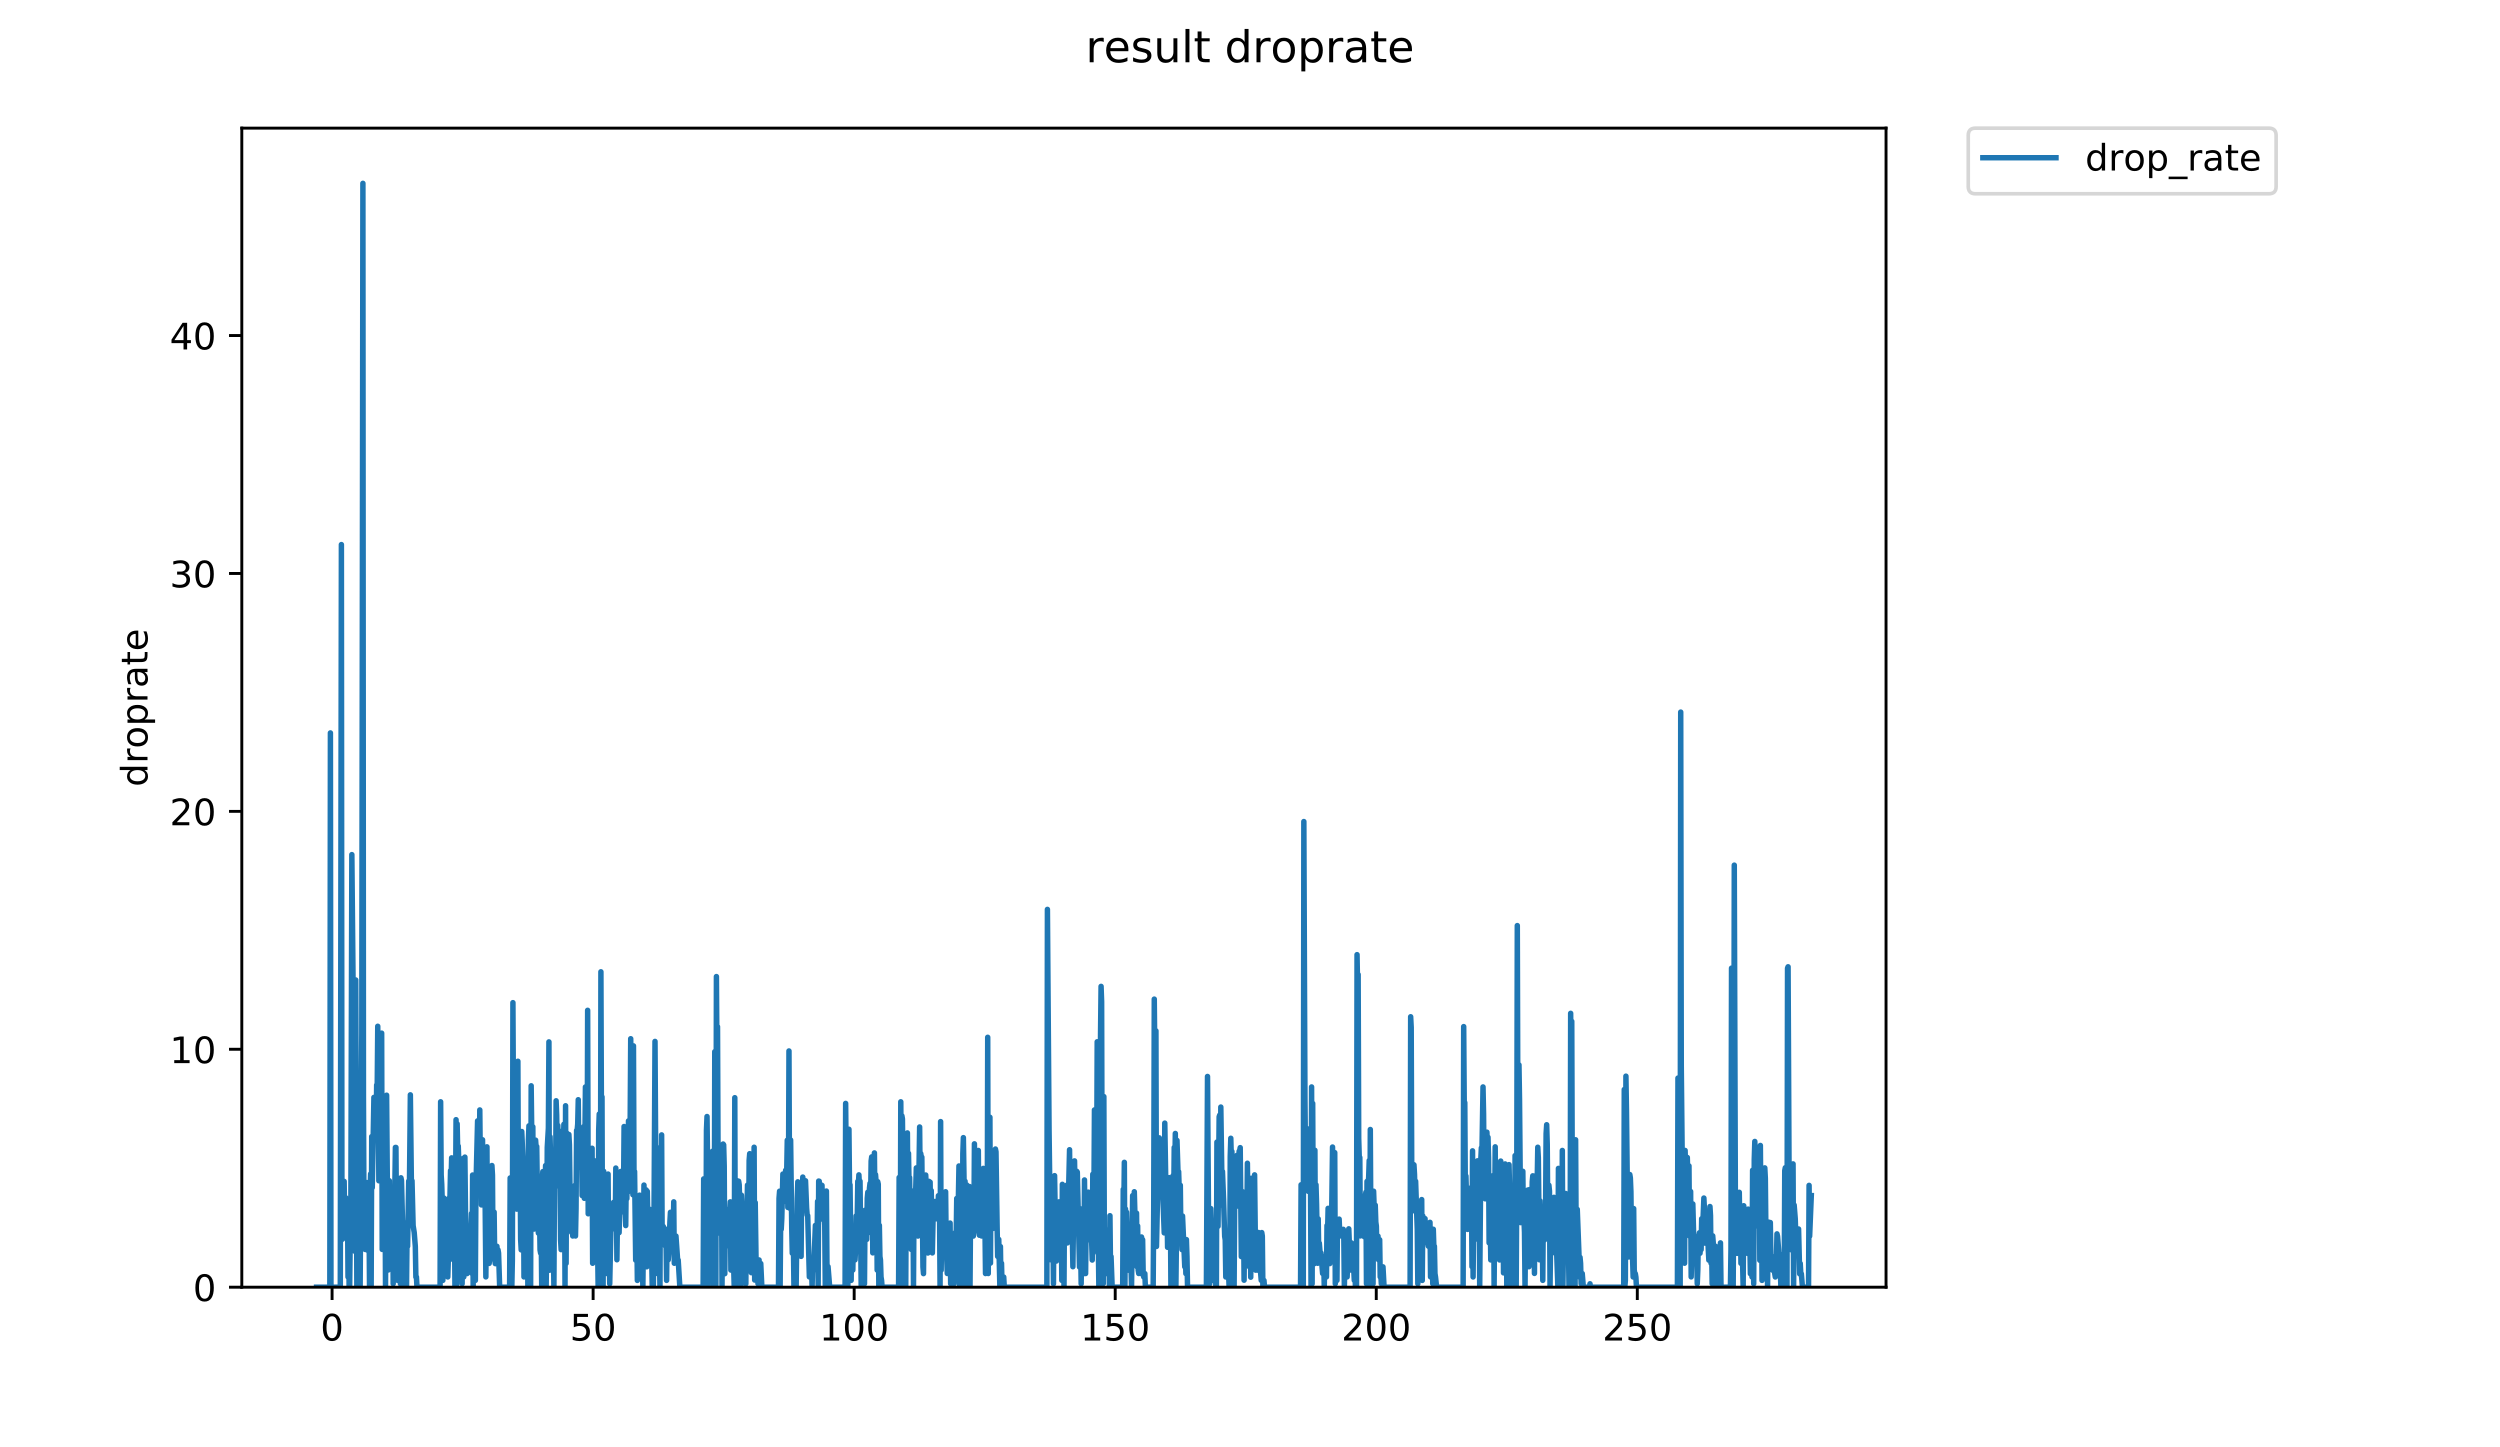 <?xml version="1.0" encoding="utf-8" standalone="no"?>
<!DOCTYPE svg PUBLIC "-//W3C//DTD SVG 1.1//EN"
  "http://www.w3.org/Graphics/SVG/1.1/DTD/svg11.dtd">
<!-- Created with matplotlib (https://matplotlib.org/) -->
<svg height="396pt" version="1.1" viewBox="0 0 684 396" width="684pt" xmlns="http://www.w3.org/2000/svg" xmlns:xlink="http://www.w3.org/1999/xlink">
 <defs>
  <style type="text/css">
*{stroke-linecap:butt;stroke-linejoin:round;}
  </style>
 </defs>
 <g id="figure_1">
  <g id="patch_1">
   <path d="M 0 396 
L 684 396 
L 684 0 
L 0 0 
z
" style="fill:#ffffff;"/>
  </g>
  <g id="axes_1">
   <g id="patch_2">
    <path d="M 66.159 352.174 
L 516.019 352.174 
L 516.019 35.062 
L 66.159 35.062 
z
" style="fill:#ffffff;"/>
   </g>
   <g id="matplotlib.axis_1">
    <g id="xtick_1">
     <g id="line2d_1">
      <defs>
       <path d="M 0 0 
L 0 3.5 
" id="m61448529b9" style="stroke:#000000;stroke-width:0.8;"/>
      </defs>
      <g>
       <use style="stroke:#000000;stroke-width:0.8;" x="90.857" xlink:href="#m61448529b9" y="352.174"/>
      </g>
     </g>
     <g id="text_1">
      <!-- 0 -->
      <defs>
       <path d="M 31.781 66.406 
Q 24.172 66.406 20.328 58.906 
Q 16.5 51.422 16.5 36.375 
Q 16.5 21.391 20.328 13.891 
Q 24.172 6.391 31.781 6.391 
Q 39.453 6.391 43.281 13.891 
Q 47.125 21.391 47.125 36.375 
Q 47.125 51.422 43.281 58.906 
Q 39.453 66.406 31.781 66.406 
z
M 31.781 74.219 
Q 44.047 74.219 50.516 64.516 
Q 56.984 54.828 56.984 36.375 
Q 56.984 17.969 50.516 8.266 
Q 44.047 -1.422 31.781 -1.422 
Q 19.531 -1.422 13.062 8.266 
Q 6.594 17.969 6.594 36.375 
Q 6.594 54.828 13.062 64.516 
Q 19.531 74.219 31.781 74.219 
z
" id="DejaVuSans-48"/>
      </defs>
      <g transform="translate(87.676 366.773)scale(0.1 -0.1)">
       <use xlink:href="#DejaVuSans-48"/>
      </g>
     </g>
    </g>
    <g id="xtick_2">
     <g id="line2d_2">
      <g>
       <use style="stroke:#000000;stroke-width:0.8;" x="162.279" xlink:href="#m61448529b9" y="352.174"/>
      </g>
     </g>
     <g id="text_2">
      <!-- 50 -->
      <defs>
       <path d="M 10.797 72.906 
L 49.516 72.906 
L 49.516 64.594 
L 19.828 64.594 
L 19.828 46.734 
Q 21.969 47.469 24.109 47.828 
Q 26.266 48.188 28.422 48.188 
Q 40.625 48.188 47.75 41.5 
Q 54.891 34.812 54.891 23.391 
Q 54.891 11.625 47.562 5.094 
Q 40.234 -1.422 26.906 -1.422 
Q 22.312 -1.422 17.547 -0.641 
Q 12.797 0.141 7.719 1.703 
L 7.719 11.625 
Q 12.109 9.234 16.797 8.062 
Q 21.484 6.891 26.703 6.891 
Q 35.156 6.891 40.078 11.328 
Q 45.016 15.766 45.016 23.391 
Q 45.016 31 40.078 35.438 
Q 35.156 39.891 26.703 39.891 
Q 22.75 39.891 18.812 39.016 
Q 14.891 38.141 10.797 36.281 
z
" id="DejaVuSans-53"/>
      </defs>
      <g transform="translate(155.917 366.773)scale(0.1 -0.1)">
       <use xlink:href="#DejaVuSans-53"/>
       <use x="63.623" xlink:href="#DejaVuSans-48"/>
      </g>
     </g>
    </g>
    <g id="xtick_3">
     <g id="line2d_3">
      <g>
       <use style="stroke:#000000;stroke-width:0.8;" x="233.701" xlink:href="#m61448529b9" y="352.174"/>
      </g>
     </g>
     <g id="text_3">
      <!-- 100 -->
      <defs>
       <path d="M 12.406 8.297 
L 28.516 8.297 
L 28.516 63.922 
L 10.984 60.406 
L 10.984 69.391 
L 28.422 72.906 
L 38.281 72.906 
L 38.281 8.297 
L 54.391 8.297 
L 54.391 0 
L 12.406 0 
z
" id="DejaVuSans-49"/>
      </defs>
      <g transform="translate(224.157 366.773)scale(0.1 -0.1)">
       <use xlink:href="#DejaVuSans-49"/>
       <use x="63.623" xlink:href="#DejaVuSans-48"/>
       <use x="127.246" xlink:href="#DejaVuSans-48"/>
      </g>
     </g>
    </g>
    <g id="xtick_4">
     <g id="line2d_4">
      <g>
       <use style="stroke:#000000;stroke-width:0.8;" x="305.123" xlink:href="#m61448529b9" y="352.174"/>
      </g>
     </g>
     <g id="text_4">
      <!-- 150 -->
      <g transform="translate(295.58 366.773)scale(0.1 -0.1)">
       <use xlink:href="#DejaVuSans-49"/>
       <use x="63.623" xlink:href="#DejaVuSans-53"/>
       <use x="127.246" xlink:href="#DejaVuSans-48"/>
      </g>
     </g>
    </g>
    <g id="xtick_5">
     <g id="line2d_5">
      <g>
       <use style="stroke:#000000;stroke-width:0.8;" x="376.545" xlink:href="#m61448529b9" y="352.174"/>
      </g>
     </g>
     <g id="text_5">
      <!-- 200 -->
      <defs>
       <path d="M 19.188 8.297 
L 53.609 8.297 
L 53.609 0 
L 7.328 0 
L 7.328 8.297 
Q 12.938 14.109 22.625 23.891 
Q 32.328 33.688 34.812 36.531 
Q 39.547 41.844 41.422 45.531 
Q 43.312 49.219 43.312 52.781 
Q 43.312 58.594 39.234 62.25 
Q 35.156 65.922 28.609 65.922 
Q 23.969 65.922 18.812 64.312 
Q 13.672 62.703 7.812 59.422 
L 7.812 69.391 
Q 13.766 71.781 18.938 73 
Q 24.125 74.219 28.422 74.219 
Q 39.75 74.219 46.484 68.547 
Q 53.219 62.891 53.219 53.422 
Q 53.219 48.922 51.531 44.891 
Q 49.859 40.875 45.406 35.406 
Q 44.188 33.984 37.641 27.219 
Q 31.109 20.453 19.188 8.297 
z
" id="DejaVuSans-50"/>
      </defs>
      <g transform="translate(367.002 366.773)scale(0.1 -0.1)">
       <use xlink:href="#DejaVuSans-50"/>
       <use x="63.623" xlink:href="#DejaVuSans-48"/>
       <use x="127.246" xlink:href="#DejaVuSans-48"/>
      </g>
     </g>
    </g>
    <g id="xtick_6">
     <g id="line2d_6">
      <g>
       <use style="stroke:#000000;stroke-width:0.8;" x="447.967" xlink:href="#m61448529b9" y="352.174"/>
      </g>
     </g>
     <g id="text_6">
      <!-- 250 -->
      <g transform="translate(438.424 366.773)scale(0.1 -0.1)">
       <use xlink:href="#DejaVuSans-50"/>
       <use x="63.623" xlink:href="#DejaVuSans-53"/>
       <use x="127.246" xlink:href="#DejaVuSans-48"/>
      </g>
     </g>
    </g>
   </g>
   <g id="matplotlib.axis_2">
    <g id="ytick_1">
     <g id="line2d_7">
      <defs>
       <path d="M 0 0 
L -3.5 0 
" id="m7a9b40fb11" style="stroke:#000000;stroke-width:0.8;"/>
      </defs>
      <g>
       <use style="stroke:#000000;stroke-width:0.8;" x="66.159" xlink:href="#m7a9b40fb11" y="352.174"/>
      </g>
     </g>
     <g id="text_7">
      <!-- 0 -->
      <g transform="translate(52.796 355.973)scale(0.1 -0.1)">
       <use xlink:href="#DejaVuSans-48"/>
      </g>
     </g>
    </g>
    <g id="ytick_2">
     <g id="line2d_8">
      <g>
       <use style="stroke:#000000;stroke-width:0.8;" x="66.159" xlink:href="#m7a9b40fb11" y="287.082"/>
      </g>
     </g>
     <g id="text_8">
      <!-- 10 -->
      <g transform="translate(46.434 290.882)scale(0.1 -0.1)">
       <use xlink:href="#DejaVuSans-49"/>
       <use x="63.623" xlink:href="#DejaVuSans-48"/>
      </g>
     </g>
    </g>
    <g id="ytick_3">
     <g id="line2d_9">
      <g>
       <use style="stroke:#000000;stroke-width:0.8;" x="66.159" xlink:href="#m7a9b40fb11" y="221.99"/>
      </g>
     </g>
     <g id="text_9">
      <!-- 20 -->
      <g transform="translate(46.434 225.79)scale(0.1 -0.1)">
       <use xlink:href="#DejaVuSans-50"/>
       <use x="63.623" xlink:href="#DejaVuSans-48"/>
      </g>
     </g>
    </g>
    <g id="ytick_4">
     <g id="line2d_10">
      <g>
       <use style="stroke:#000000;stroke-width:0.8;" x="66.159" xlink:href="#m7a9b40fb11" y="156.899"/>
      </g>
     </g>
     <g id="text_10">
      <!-- 30 -->
      <defs>
       <path d="M 40.578 39.312 
Q 47.656 37.797 51.625 33 
Q 55.609 28.219 55.609 21.188 
Q 55.609 10.406 48.188 4.484 
Q 40.766 -1.422 27.094 -1.422 
Q 22.516 -1.422 17.656 -0.516 
Q 12.797 0.391 7.625 2.203 
L 7.625 11.719 
Q 11.719 9.328 16.594 8.109 
Q 21.484 6.891 26.812 6.891 
Q 36.078 6.891 40.938 10.547 
Q 45.797 14.203 45.797 21.188 
Q 45.797 27.641 41.281 31.266 
Q 36.766 34.906 28.719 34.906 
L 20.219 34.906 
L 20.219 43.016 
L 29.109 43.016 
Q 36.375 43.016 40.234 45.922 
Q 44.094 48.828 44.094 54.297 
Q 44.094 59.906 40.109 62.906 
Q 36.141 65.922 28.719 65.922 
Q 24.656 65.922 20.016 65.031 
Q 15.375 64.156 9.812 62.312 
L 9.812 71.094 
Q 15.438 72.656 20.344 73.438 
Q 25.25 74.219 29.594 74.219 
Q 40.828 74.219 47.359 69.109 
Q 53.906 64.016 53.906 55.328 
Q 53.906 49.266 50.438 45.094 
Q 46.969 40.922 40.578 39.312 
z
" id="DejaVuSans-51"/>
      </defs>
      <g transform="translate(46.434 160.698)scale(0.1 -0.1)">
       <use xlink:href="#DejaVuSans-51"/>
       <use x="63.623" xlink:href="#DejaVuSans-48"/>
      </g>
     </g>
    </g>
    <g id="ytick_5">
     <g id="line2d_11">
      <g>
       <use style="stroke:#000000;stroke-width:0.8;" x="66.159" xlink:href="#m7a9b40fb11" y="91.807"/>
      </g>
     </g>
     <g id="text_11">
      <!-- 40 -->
      <defs>
       <path d="M 37.797 64.312 
L 12.891 25.391 
L 37.797 25.391 
z
M 35.203 72.906 
L 47.609 72.906 
L 47.609 25.391 
L 58.016 25.391 
L 58.016 17.188 
L 47.609 17.188 
L 47.609 0 
L 37.797 0 
L 37.797 17.188 
L 4.891 17.188 
L 4.891 26.703 
z
" id="DejaVuSans-52"/>
      </defs>
      <g transform="translate(46.434 95.606)scale(0.1 -0.1)">
       <use xlink:href="#DejaVuSans-52"/>
       <use x="63.623" xlink:href="#DejaVuSans-48"/>
      </g>
     </g>
    </g>
    <g id="text_12">
     <!-- droprate -->
     <defs>
      <path d="M 45.406 46.391 
L 45.406 75.984 
L 54.391 75.984 
L 54.391 0 
L 45.406 0 
L 45.406 8.203 
Q 42.578 3.328 38.25 0.953 
Q 33.938 -1.422 27.875 -1.422 
Q 17.969 -1.422 11.734 6.484 
Q 5.516 14.406 5.516 27.297 
Q 5.516 40.188 11.734 48.094 
Q 17.969 56 27.875 56 
Q 33.938 56 38.25 53.625 
Q 42.578 51.266 45.406 46.391 
z
M 14.797 27.297 
Q 14.797 17.391 18.875 11.75 
Q 22.953 6.109 30.078 6.109 
Q 37.203 6.109 41.297 11.75 
Q 45.406 17.391 45.406 27.297 
Q 45.406 37.203 41.297 42.844 
Q 37.203 48.484 30.078 48.484 
Q 22.953 48.484 18.875 42.844 
Q 14.797 37.203 14.797 27.297 
z
" id="DejaVuSans-100"/>
      <path d="M 41.109 46.297 
Q 39.594 47.172 37.812 47.578 
Q 36.031 48 33.891 48 
Q 26.266 48 22.188 43.047 
Q 18.109 38.094 18.109 28.812 
L 18.109 0 
L 9.078 0 
L 9.078 54.688 
L 18.109 54.688 
L 18.109 46.188 
Q 20.953 51.172 25.484 53.578 
Q 30.031 56 36.531 56 
Q 37.453 56 38.578 55.875 
Q 39.703 55.766 41.062 55.516 
z
" id="DejaVuSans-114"/>
      <path d="M 30.609 48.391 
Q 23.391 48.391 19.188 42.75 
Q 14.984 37.109 14.984 27.297 
Q 14.984 17.484 19.156 11.844 
Q 23.344 6.203 30.609 6.203 
Q 37.797 6.203 41.984 11.859 
Q 46.188 17.531 46.188 27.297 
Q 46.188 37.016 41.984 42.703 
Q 37.797 48.391 30.609 48.391 
z
M 30.609 56 
Q 42.328 56 49.016 48.375 
Q 55.719 40.766 55.719 27.297 
Q 55.719 13.875 49.016 6.219 
Q 42.328 -1.422 30.609 -1.422 
Q 18.844 -1.422 12.172 6.219 
Q 5.516 13.875 5.516 27.297 
Q 5.516 40.766 12.172 48.375 
Q 18.844 56 30.609 56 
z
" id="DejaVuSans-111"/>
      <path d="M 18.109 8.203 
L 18.109 -20.797 
L 9.078 -20.797 
L 9.078 54.688 
L 18.109 54.688 
L 18.109 46.391 
Q 20.953 51.266 25.266 53.625 
Q 29.594 56 35.594 56 
Q 45.562 56 51.781 48.094 
Q 58.016 40.188 58.016 27.297 
Q 58.016 14.406 51.781 6.484 
Q 45.562 -1.422 35.594 -1.422 
Q 29.594 -1.422 25.266 0.953 
Q 20.953 3.328 18.109 8.203 
z
M 48.688 27.297 
Q 48.688 37.203 44.609 42.844 
Q 40.531 48.484 33.406 48.484 
Q 26.266 48.484 22.188 42.844 
Q 18.109 37.203 18.109 27.297 
Q 18.109 17.391 22.188 11.75 
Q 26.266 6.109 33.406 6.109 
Q 40.531 6.109 44.609 11.75 
Q 48.688 17.391 48.688 27.297 
z
" id="DejaVuSans-112"/>
      <path d="M 34.281 27.484 
Q 23.391 27.484 19.188 25 
Q 14.984 22.516 14.984 16.5 
Q 14.984 11.719 18.141 8.906 
Q 21.297 6.109 26.703 6.109 
Q 34.188 6.109 38.703 11.406 
Q 43.219 16.703 43.219 25.484 
L 43.219 27.484 
z
M 52.203 31.203 
L 52.203 0 
L 43.219 0 
L 43.219 8.297 
Q 40.141 3.328 35.547 0.953 
Q 30.953 -1.422 24.312 -1.422 
Q 15.922 -1.422 10.953 3.297 
Q 6 8.016 6 15.922 
Q 6 25.141 12.172 29.828 
Q 18.359 34.516 30.609 34.516 
L 43.219 34.516 
L 43.219 35.406 
Q 43.219 41.609 39.141 45 
Q 35.062 48.391 27.688 48.391 
Q 23 48.391 18.547 47.266 
Q 14.109 46.141 10.016 43.891 
L 10.016 52.203 
Q 14.938 54.109 19.578 55.047 
Q 24.219 56 28.609 56 
Q 40.484 56 46.344 49.844 
Q 52.203 43.703 52.203 31.203 
z
" id="DejaVuSans-97"/>
      <path d="M 18.312 70.219 
L 18.312 54.688 
L 36.812 54.688 
L 36.812 47.703 
L 18.312 47.703 
L 18.312 18.016 
Q 18.312 11.328 20.141 9.422 
Q 21.969 7.516 27.594 7.516 
L 36.812 7.516 
L 36.812 0 
L 27.594 0 
Q 17.188 0 13.234 3.875 
Q 9.281 7.766 9.281 18.016 
L 9.281 47.703 
L 2.688 47.703 
L 2.688 54.688 
L 9.281 54.688 
L 9.281 70.219 
z
" id="DejaVuSans-116"/>
      <path d="M 56.203 29.594 
L 56.203 25.203 
L 14.891 25.203 
Q 15.484 15.922 20.484 11.062 
Q 25.484 6.203 34.422 6.203 
Q 39.594 6.203 44.453 7.469 
Q 49.312 8.734 54.109 11.281 
L 54.109 2.781 
Q 49.266 0.734 44.188 -0.344 
Q 39.109 -1.422 33.891 -1.422 
Q 20.797 -1.422 13.156 6.188 
Q 5.516 13.812 5.516 26.812 
Q 5.516 40.234 12.766 48.109 
Q 20.016 56 32.328 56 
Q 43.359 56 49.781 48.891 
Q 56.203 41.797 56.203 29.594 
z
M 47.219 32.234 
Q 47.125 39.594 43.094 43.984 
Q 39.062 48.391 32.422 48.391 
Q 24.906 48.391 20.391 44.141 
Q 15.875 39.891 15.188 32.172 
z
" id="DejaVuSans-101"/>
     </defs>
     <g transform="translate(40.354 215.236)rotate(-90)scale(0.1 -0.1)">
      <use xlink:href="#DejaVuSans-100"/>
      <use x="63.477" xlink:href="#DejaVuSans-114"/>
      <use x="104.559" xlink:href="#DejaVuSans-111"/>
      <use x="165.74" xlink:href="#DejaVuSans-112"/>
      <use x="229.217" xlink:href="#DejaVuSans-114"/>
      <use x="270.33" xlink:href="#DejaVuSans-97"/>
      <use x="331.609" xlink:href="#DejaVuSans-116"/>
      <use x="370.818" xlink:href="#DejaVuSans-101"/>
     </g>
    </g>
   </g>
   <g id="line2d_12">
    <path clip-path="url(#p9c175f5ace)" d="M 86.607 352.174 
L 90.241 352.174 
L 90.399 200.53 
L 90.549 352.174 
L 93.106 352.174 
L 93.405 148.997 
L 93.556 338.126 
L 93.706 339.043 
L 94.164 323.224 
L 94.314 335.243 
L 94.613 327.718 
L 94.763 330.571 
L 94.913 328.658 
L 95.064 328.894 
L 95.216 349.381 
L 95.366 330.633 
L 95.515 352.174 
L 95.665 352.174 
L 95.815 339.024 
L 95.965 340.919 
L 96.264 233.825 
L 96.87 297.475 
L 97.027 342.312 
L 97.331 268.124 
L 97.632 352.174 
L 97.782 313.719 
L 97.932 324.036 
L 98.083 310.965 
L 98.233 316.533 
L 98.533 352.174 
L 98.986 282.928 
L 99.289 50.163 
L 99.439 300.026 
L 99.59 333.523 
L 99.74 330.571 
L 99.89 341.842 
L 100.04 337.146 
L 100.19 324.974 
L 100.343 323.552 
L 100.496 342.032 
L 100.648 339.285 
L 100.799 326.959 
L 100.951 331.717 
L 101.101 352.174 
L 101.251 325.874 
L 101.4 321.178 
L 101.55 352.174 
L 101.701 310.965 
L 101.85 324.935 
L 102.302 300.249 
L 102.452 300.663 
L 102.602 307.154 
L 102.752 308.092 
L 102.903 310.965 
L 103.053 296.837 
L 103.203 297.696 
L 103.352 280.789 
L 103.652 323.057 
L 103.808 293.247 
L 103.965 303.759 
L 104.122 286.452 
L 104.422 282.668 
L 104.572 341.842 
L 104.721 300.439 
L 104.871 330.54 
L 105.022 302.536 
L 105.324 317.67 
L 105.474 352.174 
L 105.774 299.65 
L 106.073 335.243 
L 106.223 347.471 
L 106.373 326.814 
L 106.523 323.057 
L 106.677 335.649 
L 106.826 338.105 
L 106.976 345.207 
L 107.276 328.692 
L 107.425 324.935 
L 107.575 351.234 
L 107.725 326.814 
L 107.876 327.893 
L 108.028 324.896 
L 108.178 313.94 
L 108.329 313.94 
L 108.482 334.657 
L 108.635 329.125 
L 108.788 350.301 
L 108.941 334.657 
L 109.247 331.088 
L 109.397 330.664 
L 109.549 351.244 
L 109.699 322.247 
L 109.849 322.972 
L 110.149 335.267 
L 110.298 334.328 
L 110.448 352.174 
L 110.598 339.024 
L 110.748 345.599 
L 110.912 339.31 
L 111.064 339.211 
L 111.218 352.174 
L 111.368 338.166 
L 111.519 340.984 
L 111.82 323.14 
L 111.97 329.696 
L 112.273 299.547 
L 112.576 325.45 
L 112.726 323.057 
L 113.027 335.292 
L 113.328 337.211 
L 113.629 341 
L 113.783 349.412 
L 113.933 349.364 
L 114.082 352.174 
L 120.405 352.174 
L 120.555 301.453 
L 120.706 321.488 
L 120.856 324.036 
L 121.007 328.793 
L 121.158 350.312 
L 121.458 327.788 
L 121.758 340.919 
L 121.909 333.496 
L 122.06 334.481 
L 122.212 339.193 
L 122.363 336.344 
L 122.514 349.373 
L 122.664 344.671 
L 122.814 327.858 
L 122.965 334.405 
L 123.266 320.285 
L 123.416 323.099 
L 123.567 316.788 
L 123.718 325.208 
L 123.869 320.513 
L 124.02 344.66 
L 124.321 333.47 
L 124.472 352.174 
L 124.774 306.348 
L 124.924 352.174 
L 125.076 307.476 
L 125.226 314.819 
L 125.379 313.552 
L 125.831 326.887 
L 125.982 326.1 
L 126.135 338.344 
L 126.288 326.395 
L 126.439 351.228 
L 126.59 321.532 
L 126.742 316.939 
L 126.893 349.373 
L 127.194 316.584 
L 127.495 343.757 
L 127.646 347.491 
L 127.797 348.449 
L 127.947 340.968 
L 128.099 342.915 
L 128.251 340.12 
L 128.401 347.491 
L 128.552 337.167 
L 128.703 340.068 
L 129.004 331.983 
L 129.154 348.428 
L 129.305 321.488 
L 129.457 352.174 
L 129.608 329.825 
L 129.759 332.563 
L 129.909 326.887 
L 130.06 350.312 
L 130.212 325.169 
L 130.665 306.675 
L 130.968 312.132 
L 131.118 323.224 
L 131.269 303.682 
L 131.419 318.36 
L 131.57 315.7 
L 131.72 329.664 
L 132.021 311.843 
L 132.172 329.696 
L 132.626 317.768 
L 132.928 349.356 
L 133.229 313.775 
L 133.38 343.757 
L 133.531 336.321 
L 133.681 344.692 
L 133.833 345.665 
L 133.983 344.682 
L 134.285 334.506 
L 134.436 335.34 
L 134.588 318.889 
L 134.74 321.532 
L 134.893 343.911 
L 135.045 339.675 
L 135.196 331.629 
L 135.347 343.757 
L 135.499 345.72 
L 135.653 345.739 
L 135.804 344.746 
L 135.955 340.984 
L 136.106 343.781 
L 136.257 341.945 
L 136.408 342.849 
L 136.709 352.174 
L 139.43 352.174 
L 139.581 322.29 
L 139.731 325.014 
L 139.883 325.208 
L 140.034 352.174 
L 140.184 344.682 
L 140.334 274.327 
L 140.484 304.34 
L 140.636 295.37 
L 140.787 299.246 
L 140.938 318.506 
L 141.088 320.376 
L 141.241 312.529 
L 141.392 330.817 
L 141.694 290.36 
L 141.844 330.508 
L 142.144 313.664 
L 142.295 316.889 
L 142.446 339.1 
L 142.598 341.96 
L 142.75 309.582 
L 143.059 316.556 
L 143.21 321.4 
L 143.36 349.364 
L 143.511 329.761 
L 143.663 329.952 
L 143.815 322.503 
L 143.966 328.96 
L 144.118 341.916 
L 144.268 319.582 
L 144.42 352.174 
L 144.571 311.843 
L 144.721 308.028 
L 144.872 313.175 
L 145.024 352.174 
L 145.177 352.174 
L 145.329 297.075 
L 145.48 309.521 
L 145.631 308.344 
L 145.782 308.282 
L 145.933 334.506 
L 146.084 336.275 
L 146.235 316.737 
L 146.541 311.949 
L 146.694 314.212 
L 146.847 313.669 
L 147.148 335.412 
L 147.301 337.381 
L 147.452 329.889 
L 147.606 331.976 
L 147.757 341.975 
L 147.909 342.862 
L 148.061 336.456 
L 148.212 352.174 
L 148.363 322.375 
L 148.514 320.558 
L 148.665 338.166 
L 148.816 335.388 
L 149.272 318.889 
L 149.427 352.174 
L 149.578 339.23 
L 149.73 313.94 
L 150.034 308.656 
L 150.187 285.06 
L 150.339 347.538 
L 150.489 311.013 
L 150.793 322.333 
L 150.944 323.265 
L 151.095 329.921 
L 151.247 330.817 
L 151.549 352.174 
L 151.699 324.117 
L 151.852 319.95 
L 152.003 324.617 
L 152.155 301.176 
L 152.307 305.086 
L 152.459 315.032 
L 152.612 307.919 
L 152.915 322.204 
L 153.068 322.754 
L 153.222 322.878 
L 153.374 339.211 
L 153.524 341.901 
L 153.675 317.571 
L 153.831 317.676 
L 153.982 309.338 
L 154.133 312.132 
L 154.285 307.603 
L 154.437 319.813 
L 154.588 352.174 
L 154.738 302.536 
L 154.889 345.656 
L 155.039 309.968 
L 155.191 312.189 
L 155.342 327.788 
L 155.644 310.389 
L 155.796 313.23 
L 155.947 325.208 
L 156.249 327.893 
L 156.399 337.211 
L 156.55 327.031 
L 156.701 338.166 
L 156.853 335.46 
L 157.003 326.887 
L 157.305 324.317 
L 157.455 338.166 
L 157.606 330.633 
L 157.757 309.277 
L 157.908 309.277 
L 158.059 307.54 
L 158.21 300.884 
L 158.361 316.453 
L 158.513 311.259 
L 158.664 316.687 
L 158.815 316.889 
L 158.966 319.582 
L 159.118 313.214 
L 159.269 327.103 
L 159.421 316.889 
L 159.571 317.62 
L 159.722 308.218 
L 159.872 327.858 
L 160.174 297.389 
L 160.476 304.478 
L 160.627 327.963 
L 160.778 276.421 
L 160.932 332.09 
L 161.087 328.504 
L 161.242 322.174 
L 161.393 322.333 
L 161.543 329.825 
L 161.694 322.204 
L 161.846 324.476 
L 161.997 314.164 
L 162.148 345.628 
L 162.298 321.356 
L 162.448 317.471 
L 162.599 330.664 
L 162.751 325.399 
L 162.901 325.014 
L 163.052 335.292 
L 163.202 318.409 
L 163.651 352.174 
L 163.802 309.154 
L 163.952 304.797 
L 164.105 352.174 
L 164.257 352.174 
L 164.408 265.885 
L 164.558 307.348 
L 164.709 300.101 
L 164.859 352.174 
L 165.01 352.174 
L 165.161 320.468 
L 165.312 323.182 
L 165.463 340.984 
L 165.614 336.321 
L 165.764 339.043 
L 165.919 333.003 
L 166.069 348.439 
L 166.369 321.223 
L 166.519 340.919 
L 166.67 341.901 
L 166.82 351.242 
L 167.274 329.696 
L 167.424 336.229 
L 167.575 336.275 
L 167.878 328.96 
L 168.031 329.222 
L 168.333 336.275 
L 168.484 319.582 
L 168.634 327.823 
L 168.784 344.671 
L 169.084 323.099 
L 169.236 326.959 
L 169.386 337.253 
L 169.841 320.513 
L 169.993 322.503 
L 170.143 331.57 
L 170.295 322.375 
L 170.446 320.558 
L 170.597 326.137 
L 170.747 308.218 
L 170.898 311.959 
L 171.049 330.726 
L 171.199 335.316 
L 171.35 321.4 
L 171.501 327.963 
L 171.653 311.201 
L 171.804 326.137 
L 171.955 306.675 
L 172.107 308.47 
L 172.259 315.96 
L 172.411 307.603 
L 172.562 284.196 
L 172.863 314.979 
L 173.165 326.887 
L 173.317 286.152 
L 173.468 323.307 
L 173.619 320.513 
L 173.923 344.777 
L 174.227 336.411 
L 174.38 350.325 
L 174.53 334.43 
L 174.68 330.633 
L 174.832 333.576 
L 174.983 326.995 
L 175.135 347.531 
L 175.436 333.47 
L 175.889 352.174 
L 176.191 324.238 
L 176.343 342.018 
L 176.494 328.927 
L 176.646 328.032 
L 176.796 325.567 
L 176.948 346.595 
L 177.098 325.95 
L 177.4 341.931 
L 177.551 334.456 
L 177.702 334.456 
L 177.853 330.896 
L 178.004 341 
L 178.154 337.211 
L 178.455 352.174 
L 178.606 345.646 
L 178.757 352.174 
L 178.908 338.186 
L 179.209 284.934 
L 179.51 334.43 
L 179.66 328.76 
L 179.81 348.417 
L 179.96 327.788 
L 180.112 333.55 
L 180.263 344.746 
L 180.414 344.038 
L 180.564 352.174 
L 180.715 313.885 
L 180.867 338.305 
L 181.019 310.508 
L 181.17 339.156 
L 181.322 339.928 
L 181.474 335.555 
L 181.625 336.275 
L 182.077 340.968 
L 182.228 339.137 
L 182.379 350.314 
L 182.53 336.321 
L 182.68 343.745 
L 182.831 344.682 
L 182.982 342.862 
L 183.283 334.379 
L 183.435 331.687 
L 183.585 339.118 
L 183.737 337.275 
L 183.887 338.126 
L 184.037 335.267 
L 184.187 337.189 
L 184.338 328.827 
L 184.489 345.628 
L 184.639 343.757 
L 184.79 344.714 
L 184.941 338.186 
L 185.403 344.767 
L 185.553 344.724 
L 186.007 352.174 
L 192.375 352.174 
L 192.526 322.545 
L 192.677 324.117 
L 192.829 331.862 
L 192.982 331.804 
L 193.134 348.486 
L 193.285 309.215 
L 193.439 305.484 
L 193.591 317.915 
L 193.742 352.174 
L 193.893 331.687 
L 194.046 328.169 
L 194.197 327.928 
L 194.348 326.063 
L 194.499 338.246 
L 194.651 327.103 
L 194.802 336.298 
L 194.953 314.979 
L 195.105 318.794 
L 195.256 352.174 
L 195.407 352.174 
L 195.558 287.736 
L 195.708 352.174 
L 195.859 352.174 
L 196.01 267.191 
L 196.161 289.693 
L 196.311 280.892 
L 196.462 316.788 
L 196.614 326.175 
L 196.769 324.07 
L 197.077 313.723 
L 197.232 337.608 
L 197.387 317.772 
L 197.541 352.174 
L 197.843 313.007 
L 197.995 313.23 
L 198.148 319.077 
L 198.301 348.486 
L 198.452 331.629 
L 198.604 334.532 
L 198.754 340.935 
L 198.904 337.232 
L 199.212 339.357 
L 199.365 330.878 
L 199.516 330.756 
L 199.666 331.629 
L 199.817 328.827 
L 199.967 347.491 
L 200.122 331.206 
L 200.274 339.23 
L 200.425 339.1 
L 200.576 341 
L 200.881 352.174 
L 201.038 300.331 
L 201.189 352.174 
L 201.493 326.85 
L 201.645 323.015 
L 201.795 326.887 
L 201.946 350.293 
L 202.096 323.182 
L 202.247 324.158 
L 202.399 329.921 
L 202.55 329.501 
L 202.701 352.174 
L 202.852 326.995 
L 203.002 330.726 
L 203.304 332.534 
L 203.456 339.118 
L 203.76 333.761 
L 203.91 331.599 
L 204.061 351.242 
L 204.213 331.804 
L 204.363 331.57 
L 204.514 324.238 
L 204.665 339.118 
L 204.815 338.105 
L 204.965 317.471 
L 205.116 315.648 
L 205.267 327.031 
L 205.418 328.927 
L 205.572 348.211 
L 205.723 344.756 
L 205.874 329.761 
L 206.026 332.619 
L 206.177 332.647 
L 206.328 313.885 
L 206.479 350.219 
L 206.631 329.026 
L 206.931 350.298 
L 207.082 346.547 
L 207.384 351.223 
L 207.536 344.746 
L 207.687 344.724 
L 207.838 352.174 
L 207.99 345.665 
L 208.142 345.702 
L 208.445 352.174 
L 212.993 352.174 
L 213.143 327.858 
L 213.293 325.912 
L 213.443 352.174 
L 213.594 333.47 
L 213.745 336.344 
L 213.895 333.443 
L 214.195 321.223 
L 214.496 325.95 
L 214.646 326.814 
L 214.796 325.014 
L 214.946 320.193 
L 215.096 328.76 
L 215.397 311.959 
L 215.553 330.356 
L 215.711 326.422 
L 215.863 287.544 
L 216.013 325.13 
L 216.164 330.633 
L 216.314 311.902 
L 216.616 335.925 
L 216.768 342.889 
L 216.92 342.004 
L 217.071 340.068 
L 217.222 352.174 
L 217.373 340.034 
L 217.675 346.587 
L 217.827 352.174 
L 218.129 327.928 
L 218.28 323.348 
L 218.43 324.077 
L 218.581 326.137 
L 218.734 326.285 
L 219.035 337.232 
L 219.185 343.745 
L 219.335 324.198 
L 219.486 329.729 
L 219.641 322.048 
L 219.94 325.874 
L 220.09 323.015 
L 220.39 323.057 
L 220.689 330.54 
L 220.839 332.449 
L 220.99 332.591 
L 221.439 349.352 
L 221.59 349.368 
L 221.74 344.66 
L 221.89 348.417 
L 222.04 346.547 
L 222.19 352.174 
L 222.342 345.674 
L 222.492 345.637 
L 222.643 347.491 
L 222.943 339.024 
L 223.092 335.267 
L 223.242 339.005 
L 223.542 339.005 
L 223.691 328.692 
L 223.843 352.174 
L 223.993 323.14 
L 224.143 323.182 
L 224.445 332.73 
L 224.747 324.238 
L 224.898 324.317 
L 225.05 333.576 
L 225.2 331.599 
L 225.35 331.54 
L 225.5 332.449 
L 225.65 335.267 
L 225.8 352.174 
L 225.95 327.788 
L 226.1 325.874 
L 226.25 345.59 
L 226.4 348.417 
L 226.55 346.539 
L 227.004 352.174 
L 231.213 352.174 
L 231.367 301.893 
L 231.521 318.348 
L 231.671 318.523 
L 231.821 325.874 
L 231.971 352.174 
L 232.271 308.967 
L 232.422 324.278 
L 232.573 324.158 
L 232.875 350.312 
L 233.027 335.436 
L 233.328 347.491 
L 233.479 339.062 
L 233.931 344.703 
L 234.081 341.887 
L 234.233 332.674 
L 234.538 333.523 
L 234.689 323.224 
L 234.841 324.278 
L 234.992 321.444 
L 235.145 324.515 
L 235.304 323.164 
L 235.622 352.174 
L 235.772 334.481 
L 236.073 339.062 
L 236.223 336.275 
L 236.373 336.252 
L 236.523 351.236 
L 236.677 331.118 
L 236.831 332.033 
L 236.981 334.379 
L 237.132 339.1 
L 237.282 327.858 
L 237.434 326.175 
L 237.585 337.232 
L 237.735 337.211 
L 237.885 325.053 
L 238.04 323.754 
L 238.19 328.86 
L 238.341 317.67 
L 238.491 316.533 
L 238.641 316.482 
L 238.791 342.781 
L 238.94 323.372 
L 239.239 315.436 
L 239.39 330.633 
L 239.541 321.356 
L 239.841 325.13 
L 239.992 347.491 
L 240.143 323.307 
L 240.293 323.996 
L 240.442 352.174 
L 240.592 335.243 
L 240.743 343.781 
L 240.895 344.735 
L 241.045 349.377 
L 241.195 350.293 
L 241.345 352.174 
L 245.853 352.174 
L 246.003 322.161 
L 246.153 352.174 
L 246.303 352.174 
L 246.453 301.453 
L 246.606 321.706 
L 246.756 305.278 
L 246.905 306.15 
L 247.056 320.285 
L 247.207 345.532 
L 247.358 327.067 
L 247.508 331.51 
L 247.81 352.174 
L 247.961 322.247 
L 248.113 339.174 
L 248.263 309.968 
L 248.413 328.76 
L 248.563 315.542 
L 248.713 323.75 
L 248.863 322.161 
L 249.013 331.51 
L 249.163 333.416 
L 249.313 341.842 
L 249.463 328.827 
L 249.618 334.78 
L 249.773 325.884 
L 249.928 352.174 
L 250.083 327.663 
L 250.239 335.879 
L 250.705 319.538 
L 250.855 320.558 
L 251.157 338.186 
L 251.612 308.344 
L 251.762 324.036 
L 251.912 315.595 
L 252.062 316.584 
L 252.212 316.584 
L 252.516 346.627 
L 252.667 348.465 
L 252.819 332.702 
L 253.122 339.193 
L 253.274 321.488 
L 253.574 327.753 
L 253.876 342.822 
L 254.177 323.224 
L 254.329 324.436 
L 254.481 323.43 
L 254.633 337.381 
L 254.788 325.736 
L 255.088 342.795 
L 255.389 328.76 
L 255.539 330.602 
L 255.839 328.726 
L 256.143 333.47 
L 256.444 329.664 
L 256.597 332.813 
L 256.748 327.139 
L 256.9 327.997 
L 257.051 330.726 
L 257.201 352.174 
L 257.353 306.869 
L 257.505 347.505 
L 257.656 333.47 
L 257.806 331.599 
L 257.961 335.741 
L 258.112 328.993 
L 258.263 338.226 
L 258.414 328.793 
L 258.568 333.89 
L 258.719 326.063 
L 258.87 340.068 
L 259.173 348.428 
L 259.944 334.632 
L 260.096 351.251 
L 260.249 339.285 
L 260.399 338.166 
L 260.551 345.474 
L 260.702 341.901 
L 260.853 341.887 
L 261.004 351.243 
L 261.155 347.518 
L 261.306 337.296 
L 261.457 339.118 
L 261.611 338.442 
L 261.762 327.893 
L 261.913 329.921 
L 262.066 335.531 
L 262.372 319.012 
L 262.523 352.174 
L 262.673 340.951 
L 262.824 342.822 
L 262.975 352.174 
L 263.277 352.174 
L 263.428 315.7 
L 263.579 311.259 
L 263.885 330.878 
L 264.035 323.182 
L 264.185 352.174 
L 264.486 324.198 
L 264.638 332.619 
L 264.789 326.995 
L 264.939 343.757 
L 265.244 324.632 
L 265.396 352.174 
L 265.547 331.57 
L 265.697 336.298 
L 265.849 328.993 
L 266.3 338.186 
L 266.45 337.146 
L 266.601 312.951 
L 266.757 330.507 
L 267.06 321.662 
L 267.21 319.347 
L 267.367 319.718 
L 267.669 314.765 
L 267.82 334.532 
L 267.97 337.962 
L 268.121 322.29 
L 268.273 333.603 
L 268.425 325.361 
L 268.576 338.166 
L 268.727 334.557 
L 268.879 320.468 
L 269.03 319.675 
L 269.332 334.557 
L 269.484 335.508 
L 269.635 348.444 
L 269.785 333.443 
L 269.937 329.729 
L 270.087 345.571 
L 270.237 283.804 
L 270.388 348.433 
L 270.538 308.028 
L 270.688 310.965 
L 270.839 305.68 
L 270.991 345.58 
L 271.141 317.571 
L 271.445 323.754 
L 271.747 336.09 
L 271.898 318.458 
L 272.048 324.077 
L 272.199 314.711 
L 272.351 314.373 
L 272.503 315.138 
L 272.807 335.34 
L 272.957 343.757 
L 273.11 342.915 
L 273.26 339.1 
L 273.562 352.174 
L 273.714 341.047 
L 273.864 351.239 
L 274.014 345.628 
L 274.165 352.174 
L 274.316 350.314 
L 274.467 350.309 
L 274.619 349.4 
L 274.772 352.174 
L 286.421 352.174 
L 286.572 248.809 
L 287.024 309.215 
L 287.474 344.671 
L 287.624 327.065 
L 287.924 335.243 
L 288.077 336.5 
L 288.229 351.25 
L 288.381 326.249 
L 288.534 321.662 
L 288.842 340.47 
L 288.999 345.031 
L 289.15 341.031 
L 289.301 344.714 
L 289.452 332.591 
L 289.603 331.717 
L 289.754 328.827 
L 290.057 334.582 
L 290.207 329.729 
L 290.357 334.328 
L 290.507 350.298 
L 290.657 324.036 
L 291.113 352.174 
L 291.264 325.053 
L 291.567 328.032 
L 291.718 327.031 
L 291.869 324.278 
L 292.021 340.068 
L 292.629 314.566 
L 292.784 327.663 
L 292.935 325.169 
L 293.086 329.921 
L 293.238 328.894 
L 293.54 346.571 
L 293.69 335.316 
L 293.843 335.579 
L 293.993 317.62 
L 294.144 326.063 
L 294.295 325.13 
L 294.446 327.031 
L 294.597 320.468 
L 294.749 320.693 
L 295.353 346.658 
L 295.504 330.695 
L 295.806 351.242 
L 295.956 340.016 
L 296.107 340.935 
L 296.561 348.465 
L 296.715 322.837 
L 297.018 348.444 
L 297.168 333.55 
L 297.32 333.576 
L 297.472 329.857 
L 297.622 332.506 
L 297.774 326.175 
L 298.078 330.202 
L 298.229 331.687 
L 298.38 339.1 
L 298.534 339.375 
L 298.685 340.034 
L 298.836 344.746 
L 298.986 321.267 
L 299.288 328.827 
L 299.439 303.682 
L 299.74 310.089 
L 299.891 322.333 
L 300.042 321.488 
L 300.193 285.031 
L 300.344 342.822 
L 300.495 340.12 
L 300.647 352.174 
L 300.954 352.174 
L 301.104 283.067 
L 301.255 269.874 
L 301.406 274.064 
L 301.558 335.484 
L 301.71 315.19 
L 301.863 351.171 
L 302.014 300.026 
L 302.165 344.528 
L 302.318 338.403 
L 302.472 340.256 
L 302.623 348.449 
L 302.774 338.206 
L 302.925 341.931 
L 303.227 338.186 
L 303.379 336.366 
L 303.531 352.174 
L 303.682 332.619 
L 303.833 346.587 
L 303.984 343.781 
L 304.287 352.174 
L 307.165 352.174 
L 307.317 325.399 
L 307.469 331.746 
L 307.62 318.015 
L 307.772 352.174 
L 307.923 330.756 
L 308.075 333.629 
L 308.225 331.658 
L 308.68 347.525 
L 308.831 341.031 
L 308.982 342.849 
L 309.133 340.051 
L 309.437 345.739 
L 309.589 352.174 
L 309.892 327.103 
L 310.045 331.058 
L 310.196 344.724 
L 310.347 326.063 
L 310.803 343.006 
L 310.956 331.919 
L 311.108 346.603 
L 311.259 335.412 
L 311.41 347.531 
L 311.56 348.428 
L 311.711 340.968 
L 311.863 342.875 
L 312.013 347.505 
L 312.164 348.444 
L 312.318 338.442 
L 312.47 339.211 
L 312.622 339.193 
L 312.773 348.46 
L 312.925 349.381 
L 313.076 349.385 
L 313.227 348.455 
L 313.379 352.174 
L 315.507 352.174 
L 315.657 330.726 
L 315.809 273.359 
L 316.111 305.278 
L 316.262 282.032 
L 316.413 341.031 
L 316.868 319.675 
L 317.02 323.307 
L 317.171 311.318 
L 317.323 315.909 
L 317.474 314.103 
L 317.626 318.794 
L 317.776 317.571 
L 317.928 324.238 
L 318.079 325.169 
L 318.532 337.317 
L 318.683 307.283 
L 319.14 334.582 
L 319.292 329.984 
L 319.448 341.265 
L 319.599 330.817 
L 319.751 330.015 
L 319.901 322.204 
L 320.054 330.633 
L 320.207 329.222 
L 320.359 352.174 
L 320.51 324.238 
L 320.812 326.063 
L 320.964 321.619 
L 321.115 329.857 
L 321.266 313.94 
L 321.417 321.4 
L 321.568 310.118 
L 321.722 352.174 
L 321.873 339.174 
L 322.024 312.017 
L 322.327 321.532 
L 322.478 320.558 
L 322.631 325.399 
L 322.782 325.208 
L 322.934 324.278 
L 323.088 337.547 
L 323.239 337.275 
L 323.39 341.901 
L 323.541 332.702 
L 324.149 346.595 
L 324.301 342.875 
L 324.453 348.46 
L 324.604 339.156 
L 324.755 343.781 
L 324.906 352.174 
L 330.067 352.174 
L 330.373 294.521 
L 330.675 336.366 
L 330.979 351.248 
L 331.281 330.664 
L 331.431 335.34 
L 331.582 344.692 
L 331.733 341.975 
L 331.884 350.304 
L 332.036 336.411 
L 332.187 343.781 
L 332.34 343.911 
L 332.493 341.157 
L 332.647 352.174 
L 332.799 352.174 
L 332.951 312.473 
L 333.104 318.157 
L 333.256 335.508 
L 333.559 305.547 
L 333.712 305.086 
L 333.862 329.761 
L 334.014 302.89 
L 334.314 323.057 
L 334.465 320.513 
L 334.769 328.203 
L 335.071 338.266 
L 335.224 339.23 
L 335.375 349.381 
L 335.525 345.637 
L 335.83 349.4 
L 335.98 344.682 
L 336.287 352.174 
L 336.44 352.174 
L 336.593 316.369 
L 336.745 311.434 
L 336.897 316.939 
L 337.048 315.032 
L 337.2 340.137 
L 337.351 323.182 
L 337.654 352.174 
L 337.805 327.963 
L 338.108 321.444 
L 338.261 321.749 
L 338.414 316.115 
L 338.565 318.746 
L 338.718 329.984 
L 339.021 314.979 
L 339.172 314.872 
L 339.323 313.994 
L 339.626 343.805 
L 339.777 328.894 
L 339.928 326.025 
L 340.079 326.995 
L 340.23 333.03 
L 340.381 350.263 
L 340.532 336.321 
L 340.683 336.366 
L 340.834 337.232 
L 340.985 344.735 
L 341.136 335.292 
L 341.287 318.262 
L 341.589 342.875 
L 341.741 346.506 
L 342.044 330.571 
L 342.199 349.439 
L 342.349 322.375 
L 342.802 328.86 
L 342.954 329.952 
L 343.105 342.849 
L 343.256 321.444 
L 343.558 347.518 
L 343.71 343.817 
L 343.861 343.805 
L 344.013 347.511 
L 344.163 337.232 
L 344.314 337.211 
L 344.465 338.186 
L 344.616 341.901 
L 344.766 340.951 
L 344.917 348.439 
L 345.067 350.304 
L 345.218 337.232 
L 345.369 338.186 
L 345.52 352.174 
L 345.823 350.325 
L 345.974 352.174 
L 355.827 352.174 
L 355.978 324.158 
L 356.128 352.174 
L 356.58 352.174 
L 356.732 224.78 
L 357.033 300.81 
L 357.186 316.989 
L 357.339 320.041 
L 357.491 308.718 
L 357.793 318.602 
L 357.943 325.95 
L 358.245 324.317 
L 358.397 324.278 
L 358.547 321.223 
L 358.698 352.174 
L 358.85 297.389 
L 359 351.24 
L 359.151 301.889 
L 359.302 333.443 
L 359.454 337.317 
L 359.606 345.739 
L 359.757 314.711 
L 359.908 344.692 
L 360.058 324.158 
L 360.209 329.335 
L 360.51 345.628 
L 360.66 333.47 
L 360.811 342.822 
L 360.963 340.12 
L 361.263 343.733 
L 361.413 342.795 
L 361.715 346.611 
L 361.865 348.422 
L 362.015 344.671 
L 362.165 344.671 
L 362.317 352.174 
L 362.467 343.757 
L 362.918 349.36 
L 363.068 335.292 
L 363.22 337.402 
L 363.37 330.602 
L 363.52 335.292 
L 363.67 336.229 
L 363.823 345.72 
L 363.976 332.84 
L 364.127 339.137 
L 364.278 337.232 
L 364.579 313.83 
L 364.88 335.292 
L 365.03 340.935 
L 365.183 315.347 
L 365.333 351.239 
L 365.484 341.887 
L 365.638 340.256 
L 365.788 350.309 
L 365.939 334.405 
L 366.241 337.253 
L 366.392 333.55 
L 366.542 337.211 
L 366.693 337.211 
L 366.844 338.146 
L 367.513 336.344 
L 367.664 338.079 
L 367.814 352.174 
L 367.966 344.735 
L 368.119 343.935 
L 368.271 341.975 
L 368.574 349.364 
L 368.724 345.628 
L 368.874 344.671 
L 369.024 336.206 
L 369.175 340.034 
L 369.325 339.964 
L 369.476 341.96 
L 369.627 347.491 
L 369.778 340.068 
L 369.929 343.757 
L 370.079 344.692 
L 370.23 343.745 
L 370.53 350.301 
L 370.681 344.682 
L 370.835 352.174 
L 371.137 352.174 
L 371.287 261.196 
L 371.438 270.227 
L 371.589 266.625 
L 371.741 311.434 
L 371.892 316.636 
L 372.043 316.687 
L 372.193 338.146 
L 372.652 330.633 
L 372.803 331.658 
L 373.259 338.364 
L 373.41 334.481 
L 373.561 327.031 
L 373.713 326.175 
L 373.864 351.242 
L 374.014 323.224 
L 374.164 324.077 
L 374.315 324.036 
L 374.465 322.117 
L 374.615 317.521 
L 374.765 352.174 
L 374.915 309.03 
L 375.065 335.267 
L 375.215 332.563 
L 375.516 340.935 
L 375.667 351.242 
L 375.817 325.912 
L 376.119 334.456 
L 376.269 329.729 
L 376.42 334.379 
L 376.571 335.46 
L 376.722 342.808 
L 377.024 338.206 
L 377.174 344.682 
L 377.325 343.757 
L 377.476 339.193 
L 377.627 349.368 
L 377.777 348.439 
L 377.929 351.242 
L 378.08 350.314 
L 378.231 350.312 
L 378.383 346.611 
L 378.685 352.174 
L 385.805 352.174 
L 385.956 278.185 
L 386.106 281.097 
L 386.257 322.247 
L 386.407 331.33 
L 386.709 318.602 
L 386.86 318.698 
L 387.011 321.312 
L 387.162 327.858 
L 387.312 323.182 
L 387.765 336.411 
L 387.916 351.244 
L 388.068 334.557 
L 388.219 335.388 
L 388.369 335.364 
L 388.52 329.664 
L 388.671 328.96 
L 388.825 332.922 
L 388.978 328.203 
L 389.129 350.32 
L 389.281 332.674 
L 389.437 336.719 
L 389.588 336.366 
L 389.738 337.232 
L 389.888 333.416 
L 390.038 339.981 
L 390.189 339.118 
L 390.34 335.388 
L 390.642 337.232 
L 390.792 340.935 
L 390.944 341.047 
L 391.096 334.532 
L 391.246 334.43 
L 391.396 349.36 
L 391.547 337.232 
L 391.698 339.137 
L 391.849 336.275 
L 392 351.24 
L 392.151 336.321 
L 392.302 341.016 
L 392.453 340.968 
L 392.603 348.428 
L 392.753 349.364 
L 393.056 352.174 
L 400.313 352.174 
L 400.465 280.879 
L 400.616 301.96 
L 400.766 301.672 
L 400.922 327.628 
L 401.074 321.749 
L 401.377 331.746 
L 401.529 336.366 
L 401.83 328.86 
L 401.983 329.222 
L 402.134 334.405 
L 402.284 325.053 
L 402.434 325.95 
L 402.585 325.912 
L 402.735 346.555 
L 402.886 314.872 
L 403.037 349.377 
L 403.188 335.46 
L 403.339 333.523 
L 403.49 320.468 
L 403.641 339.062 
L 403.792 322.333 
L 404.092 326.85 
L 404.242 317.603 
L 404.392 319.394 
L 404.543 317.67 
L 404.694 321.4 
L 404.845 352.174 
L 405.149 317.188 
L 405.3 314.049 
L 405.451 315.805 
L 405.754 297.389 
L 405.906 304.818 
L 406.059 322.713 
L 406.209 315.857 
L 406.361 327.997 
L 406.512 312.017 
L 406.663 320.468 
L 406.816 309.763 
L 406.966 313.885 
L 407.117 311.142 
L 407.268 316.737 
L 407.419 340.051 
L 407.57 339.118 
L 407.721 333.523 
L 407.872 344.714 
L 408.023 330.695 
L 408.175 331.862 
L 408.479 321.662 
L 408.633 324.593 
L 408.786 352.174 
L 409.088 313.775 
L 409.24 334.481 
L 409.541 336.366 
L 409.691 339.999 
L 409.842 336.252 
L 409.992 327.823 
L 410.294 344.724 
L 410.597 317.67 
L 410.748 319.535 
L 411.053 330.939 
L 411.203 323.265 
L 411.357 348.259 
L 411.507 325.053 
L 411.808 318.458 
L 411.958 324.077 
L 412.108 323.057 
L 412.258 352.174 
L 412.409 326.923 
L 412.714 320.871 
L 412.865 318.65 
L 413.015 325.091 
L 413.166 352.174 
L 413.316 330.664 
L 413.467 336.229 
L 413.617 330.664 
L 413.771 348.512 
L 413.924 339.339 
L 414.075 339.999 
L 414.225 328.793 
L 414.376 343.757 
L 414.526 316.17 
L 414.677 352.174 
L 414.83 352.174 
L 414.98 325.988 
L 415.132 253.242 
L 415.283 303.612 
L 415.436 292.16 
L 415.591 291.349 
L 415.741 300.81 
L 416.044 334.506 
L 416.345 324.117 
L 416.496 325.014 
L 416.647 320.468 
L 416.799 334.506 
L 416.949 333.496 
L 417.099 337.167 
L 417.25 352.174 
L 417.401 334.43 
L 417.552 335.388 
L 417.853 328.76 
L 418.007 325.587 
L 418.309 346.579 
L 418.462 325.475 
L 418.763 339.043 
L 418.913 333.443 
L 419.065 333.656 
L 419.217 323.307 
L 419.369 321.706 
L 419.52 334.456 
L 419.673 329.889 
L 419.826 348.406 
L 419.979 321.749 
L 420.282 328.96 
L 420.433 331.687 
L 420.735 313.885 
L 420.886 316.737 
L 421.188 344.682 
L 421.343 328.537 
L 421.495 332.785 
L 421.649 333.813 
L 421.801 331.891 
L 421.953 335.531 
L 422.104 350.306 
L 422.258 330.264 
L 422.562 339.266 
L 422.714 329.952 
L 422.866 331.717 
L 423.017 310.149 
L 423.169 307.73 
L 423.324 313.028 
L 423.477 333.761 
L 423.781 324.278 
L 423.937 325.847 
L 424.09 352.174 
L 424.242 340.171 
L 424.546 342.875 
L 424.7 334.706 
L 424.853 333.838 
L 425.006 335.625 
L 425.161 327.594 
L 425.316 330.386 
L 425.476 340.693 
L 425.627 342.902 
L 425.777 339.043 
L 426.234 352.174 
L 426.385 319.675 
L 426.692 336.611 
L 426.998 340.389 
L 427.149 338.206 
L 427.301 351.246 
L 427.451 314.765 
L 427.605 352.174 
L 427.91 329.984 
L 428.062 330.015 
L 428.217 330.787 
L 428.37 326.54 
L 428.523 329.092 
L 428.824 340.12 
L 428.974 329.599 
L 429.277 352.174 
L 429.582 352.174 
L 429.732 277.248 
L 429.882 301.526 
L 430.033 279.435 
L 430.183 326.686 
L 430.333 326.887 
L 430.484 323.224 
L 430.634 325.014 
L 430.785 324.077 
L 430.936 352.174 
L 431.086 311.843 
L 431.236 339.062 
L 431.386 336.252 
L 431.539 330.878 
L 431.992 342.822 
L 432.143 349.373 
L 432.298 344.004 
L 432.449 345.656 
L 432.6 351.246 
L 432.902 348.439 
L 433.203 352.174 
L 434.872 352.174 
L 435.023 351.242 
L 435.176 352.174 
L 444.246 352.174 
L 444.397 298.086 
L 444.548 352.174 
L 444.7 350.317 
L 444.851 294.439 
L 445.003 303.889 
L 445.31 331.236 
L 445.462 332.84 
L 445.613 343.909 
L 445.765 338.285 
L 445.916 321.356 
L 446.066 322.29 
L 446.217 326.025 
L 446.368 339.081 
L 446.522 339.321 
L 446.824 349.381 
L 446.975 330.664 
L 447.125 347.498 
L 447.276 348.439 
L 447.429 348.481 
L 447.583 349.454 
L 447.733 352.174 
L 458.937 352.174 
L 459.088 294.961 
L 459.238 297.075 
L 459.39 303.712 
L 459.544 352.174 
L 459.694 352.174 
L 459.844 194.83 
L 459.995 291.472 
L 460.296 321.267 
L 460.446 334.405 
L 460.746 327.823 
L 460.897 345.618 
L 461.047 314.765 
L 461.198 320.331 
L 461.348 320.331 
L 461.498 334.354 
L 461.649 316.687 
L 461.799 322.972 
L 462.103 318.983 
L 462.254 338.166 
L 462.405 336.344 
L 462.555 325.988 
L 462.705 349.356 
L 463.005 335.805 
L 463.156 329.402 
L 463.46 340.968 
L 463.61 339.118 
L 463.762 340.984 
L 463.918 338.632 
L 464.069 340.12 
L 464.22 343.769 
L 464.37 351.236 
L 464.52 347.491 
L 464.671 338.166 
L 464.823 338.246 
L 464.974 337.275 
L 465.125 342.889 
L 465.277 340.068 
L 465.427 341.901 
L 465.578 333.443 
L 465.878 335.34 
L 466.179 327.788 
L 466.329 330.726 
L 466.481 340.12 
L 466.786 334.557 
L 466.936 334.379 
L 467.086 334.43 
L 467.388 341.887 
L 467.54 344.767 
L 467.844 330.109 
L 467.994 332.591 
L 468.145 345.628 
L 468.296 341 
L 468.446 351.238 
L 468.597 338.126 
L 468.747 340.051 
L 468.903 344.932 
L 469.057 342.993 
L 469.207 352.174 
L 469.357 340.968 
L 469.508 344.703 
L 469.658 345.637 
L 469.81 345.656 
L 470.114 352.174 
L 470.265 346.603 
L 470.416 346.563 
L 470.566 344.692 
L 470.717 340.051 
L 470.869 352.174 
L 473.442 352.174 
L 473.592 341.872 
L 473.744 264.89 
L 474.046 352.174 
L 474.197 352.174 
L 474.348 326.176 
L 474.499 236.704 
L 474.802 329.921 
L 474.954 332.758 
L 475.256 342.915 
L 475.407 326.923 
L 475.559 326.915 
L 475.716 329.698 
L 475.867 326.212 
L 476.019 336.389 
L 476.17 334.456 
L 476.321 345.646 
L 476.472 344.735 
L 476.624 344.746 
L 476.776 345.684 
L 476.928 352.174 
L 477.079 329.889 
L 477.23 331.57 
L 477.381 338.246 
L 477.532 334.405 
L 477.685 334.706 
L 477.84 332.976 
L 477.992 332.758 
L 478.144 342.928 
L 478.295 330.817 
L 478.445 336.152 
L 478.595 335.12 
L 478.75 339.357 
L 478.902 348.486 
L 479.053 337.317 
L 479.206 347.538 
L 479.356 349.385 
L 479.511 320.177 
L 479.813 351.229 
L 479.963 317.219 
L 480.115 312.303 
L 480.269 317.117 
L 480.575 328.96 
L 480.726 324.198 
L 480.877 335.436 
L 481.029 330.756 
L 481.18 320.513 
L 481.331 321.4 
L 481.484 344.809 
L 481.636 313.396 
L 481.787 331.687 
L 481.938 325.053 
L 482.089 350.314 
L 482.24 328.793 
L 482.39 338.146 
L 482.543 333.735 
L 482.695 332.702 
L 482.846 319.535 
L 482.997 322.375 
L 483.147 337.189 
L 483.301 335.555 
L 483.451 337.275 
L 483.602 352.174 
L 483.754 336.411 
L 483.904 334.379 
L 484.208 345.674 
L 484.36 334.481 
L 484.512 343.888 
L 484.664 343.781 
L 484.965 347.511 
L 485.117 343.841 
L 485.573 348.481 
L 485.724 349.381 
L 486.028 344.788 
L 486.183 337.588 
L 486.334 338.226 
L 486.638 342.132 
L 486.789 348.433 
L 486.944 343.083 
L 487.248 352.174 
L 488.156 352.174 
L 488.306 320.285 
L 488.457 319.488 
L 488.608 321.4 
L 488.763 352.174 
L 488.918 352.174 
L 489.069 264.89 
L 489.22 264.515 
L 489.521 328.76 
L 489.671 326.85 
L 489.821 336.252 
L 489.971 334.328 
L 490.123 341.96 
L 490.275 332.674 
L 490.425 333.496 
L 490.58 318.443 
L 490.73 352.174 
L 490.881 329.696 
L 491.182 333.496 
L 491.333 338.186 
L 491.484 337.253 
L 491.635 338.206 
L 491.786 338.206 
L 491.937 341.945 
L 492.088 336.252 
L 492.393 348.522 
L 492.544 345.674 
L 492.696 348.455 
L 492.848 348.497 
L 493.155 352.174 
L 494.814 352.174 
L 494.965 324.317 
L 495.117 338.226 
L 495.571 327.103 
L 495.571 327.103 
" style="fill:none;stroke:#1f77b4;stroke-linecap:square;stroke-width:1.5;"/>
   </g>
   <g id="patch_3">
    <path d="M 66.159 352.174 
L 66.159 35.062 
" style="fill:none;stroke:#000000;stroke-linecap:square;stroke-linejoin:miter;stroke-width:0.8;"/>
   </g>
   <g id="patch_4">
    <path d="M 516.019 352.174 
L 516.019 35.062 
" style="fill:none;stroke:#000000;stroke-linecap:square;stroke-linejoin:miter;stroke-width:0.8;"/>
   </g>
   <g id="patch_5">
    <path d="M 66.159 352.174 
L 516.019 352.174 
" style="fill:none;stroke:#000000;stroke-linecap:square;stroke-linejoin:miter;stroke-width:0.8;"/>
   </g>
   <g id="patch_6">
    <path d="M 66.159 35.062 
L 516.019 35.062 
" style="fill:none;stroke:#000000;stroke-linecap:square;stroke-linejoin:miter;stroke-width:0.8;"/>
   </g>
   <g id="legend_1">
    <g id="patch_7">
     <path d="M 540.512 53.019 
L 620.748 53.019 
Q 622.748 53.019 622.748 51.019 
L 622.748 37.062 
Q 622.748 35.062 620.748 35.062 
L 540.512 35.062 
Q 538.512 35.062 538.512 37.062 
L 538.512 51.019 
Q 538.512 53.019 540.512 53.019 
z
" style="fill:#ffffff;opacity:0.8;stroke:#cccccc;stroke-linejoin:miter;"/>
    </g>
    <g id="line2d_13">
     <path d="M 542.512 43.161 
L 562.512 43.161 
" style="fill:none;stroke:#1f77b4;stroke-linecap:square;stroke-width:1.5;"/>
    </g>
    <g id="line2d_14"/>
    <g id="text_13">
     <!-- drop_rate -->
     <defs>
      <path d="M 50.984 -16.609 
L 50.984 -23.578 
L -0.984 -23.578 
L -0.984 -16.609 
z
" id="DejaVuSans-95"/>
     </defs>
     <g transform="translate(570.512 46.661)scale(0.1 -0.1)">
      <use xlink:href="#DejaVuSans-100"/>
      <use x="63.477" xlink:href="#DejaVuSans-114"/>
      <use x="104.559" xlink:href="#DejaVuSans-111"/>
      <use x="165.74" xlink:href="#DejaVuSans-112"/>
      <use x="229.217" xlink:href="#DejaVuSans-95"/>
      <use x="279.217" xlink:href="#DejaVuSans-114"/>
      <use x="320.33" xlink:href="#DejaVuSans-97"/>
      <use x="381.609" xlink:href="#DejaVuSans-116"/>
      <use x="420.818" xlink:href="#DejaVuSans-101"/>
     </g>
    </g>
   </g>
  </g>
  <g id="text_14">
   <!-- result droprate -->
   <defs>
    <path d="M 44.281 53.078 
L 44.281 44.578 
Q 40.484 46.531 36.375 47.5 
Q 32.281 48.484 27.875 48.484 
Q 21.188 48.484 17.844 46.438 
Q 14.5 44.391 14.5 40.281 
Q 14.5 37.156 16.891 35.375 
Q 19.281 33.594 26.516 31.984 
L 29.594 31.297 
Q 39.156 29.25 43.188 25.516 
Q 47.219 21.781 47.219 15.094 
Q 47.219 7.469 41.188 3.016 
Q 35.156 -1.422 24.609 -1.422 
Q 20.219 -1.422 15.453 -0.562 
Q 10.688 0.297 5.422 2 
L 5.422 11.281 
Q 10.406 8.688 15.234 7.391 
Q 20.062 6.109 24.812 6.109 
Q 31.156 6.109 34.562 8.281 
Q 37.984 10.453 37.984 14.406 
Q 37.984 18.062 35.516 20.016 
Q 33.062 21.969 24.703 23.781 
L 21.578 24.516 
Q 13.234 26.266 9.516 29.906 
Q 5.812 33.547 5.812 39.891 
Q 5.812 47.609 11.281 51.797 
Q 16.75 56 26.812 56 
Q 31.781 56 36.172 55.266 
Q 40.578 54.547 44.281 53.078 
z
" id="DejaVuSans-115"/>
    <path d="M 8.5 21.578 
L 8.5 54.688 
L 17.484 54.688 
L 17.484 21.922 
Q 17.484 14.156 20.5 10.266 
Q 23.531 6.391 29.594 6.391 
Q 36.859 6.391 41.078 11.031 
Q 45.312 15.672 45.312 23.688 
L 45.312 54.688 
L 54.297 54.688 
L 54.297 0 
L 45.312 0 
L 45.312 8.406 
Q 42.047 3.422 37.719 1 
Q 33.406 -1.422 27.688 -1.422 
Q 18.266 -1.422 13.375 4.438 
Q 8.5 10.297 8.5 21.578 
z
M 31.109 56 
z
" id="DejaVuSans-117"/>
    <path d="M 9.422 75.984 
L 18.406 75.984 
L 18.406 0 
L 9.422 0 
z
" id="DejaVuSans-108"/>
    <path id="DejaVuSans-32"/>
   </defs>
   <g transform="translate(297.048 17.038)scale(0.12 -0.12)">
    <use xlink:href="#DejaVuSans-114"/>
    <use x="41.082" xlink:href="#DejaVuSans-101"/>
    <use x="102.605" xlink:href="#DejaVuSans-115"/>
    <use x="154.705" xlink:href="#DejaVuSans-117"/>
    <use x="218.084" xlink:href="#DejaVuSans-108"/>
    <use x="245.867" xlink:href="#DejaVuSans-116"/>
    <use x="285.076" xlink:href="#DejaVuSans-32"/>
    <use x="316.863" xlink:href="#DejaVuSans-100"/>
    <use x="380.34" xlink:href="#DejaVuSans-114"/>
    <use x="421.422" xlink:href="#DejaVuSans-111"/>
    <use x="482.604" xlink:href="#DejaVuSans-112"/>
    <use x="546.08" xlink:href="#DejaVuSans-114"/>
    <use x="587.193" xlink:href="#DejaVuSans-97"/>
    <use x="648.473" xlink:href="#DejaVuSans-116"/>
    <use x="687.682" xlink:href="#DejaVuSans-101"/>
   </g>
  </g>
 </g>
 <defs>
  <clipPath id="p9c175f5ace">
   <rect height="317.112" width="449.861" x="66.159" y="35.062"/>
  </clipPath>
 </defs>
</svg>
